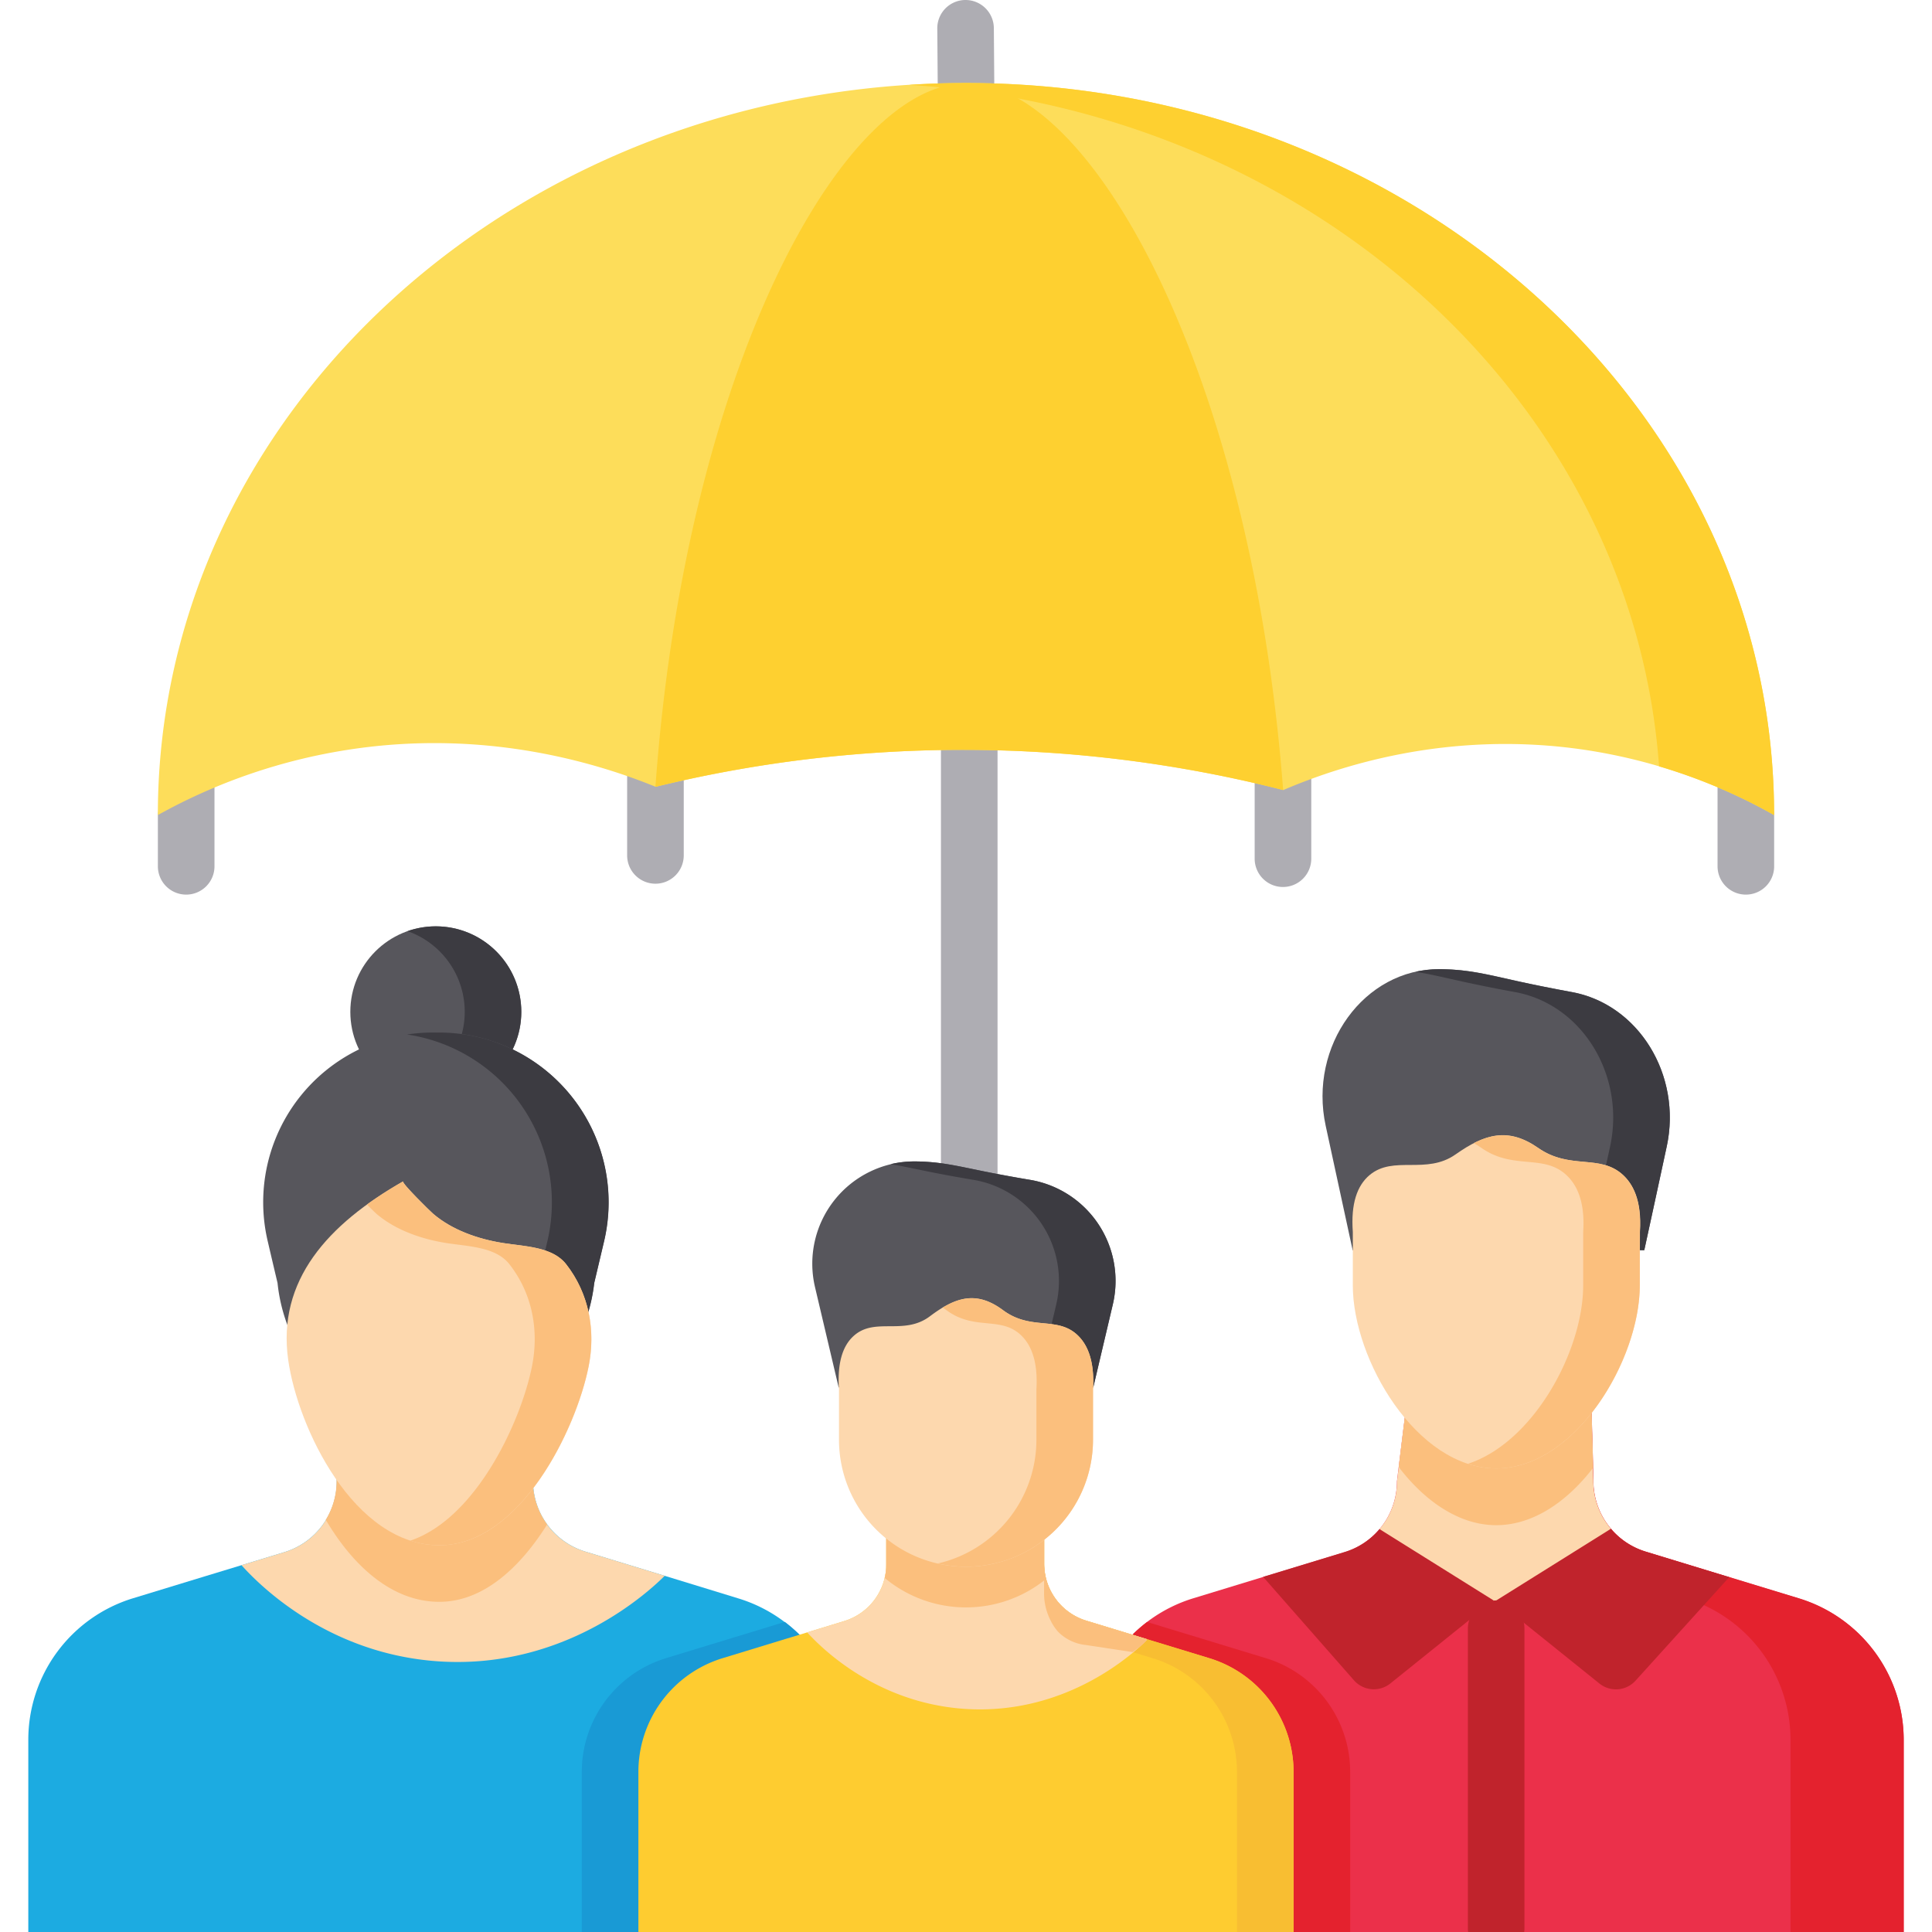 <svg xmlns="http://www.w3.org/2000/svg" viewBox="0 0 512 512" id="insurance">
  <path fill="#aeadb3" d="M49.34 237.08a7.5 7.5 0 0 1-7.5-7.5V216.3a7.5 7.5 0 0 1 7.5-7.5c4.14 0 7.5-11.64 7.5-7.5v28.28A7.5 7.5 0 0 1 49.34 237.08zM256 29.14a7.51 7.51 0 0 1-7.5-7.44l-.11-14.14A7.49 7.49 0 0 1 255.81 0h.07a7.51 7.51 0 0 1 7.5 7.44l.11 14.14a7.49 7.49 0 0 1-7.43 7.56zM173.7 234.19a7.5 7.5 0 0 1-7.5-7.5V193.51a7.5 7.5 0 0 1 15 0v33.18A7.5 7.5 0 0 1 173.7 234.19zM340 235.06a7.5 7.5 0 0 1-7.5-7.5V194.37a7.5 7.5 0 0 1 15 0v33.19A7.5 7.5 0 0 1 340 235.06zM462.67 237.08a7.5 7.5 0 0 1-7.5-7.5V201.3c0-4.14 3.36 7.5 7.5 7.5a7.5 7.5 0 0 1 7.5 7.5v13.28A7.49 7.49 0 0 1 462.67 237.08zM256.86 388.18a7.5 7.5 0 0 1-7.5-7.5V198.82a7.5 7.5 0 0 1 15 0V380.68A7.5 7.5 0 0 1 256.86 388.18z"></path>
  <path fill="#fddd5a" d="M41.83,216c0-107.12,95.88-194,214.16-194s214.17,86.84,214.17,194A145.76,145.76,0,0,0,420,198.72c-36.92-5.49-66.4,4.87-79.91,10.65a343.65,343.65,0,0,0-166.34-.86c-14.24-5.78-44.3-15.63-81.66-9.79A151.48,151.48,0,0,0,41.83,216Z"></path>
  <path fill="#fed030" d="M439.67,203.09A147.09,147.09,0,0,1,470.16,216c0-107.12-95.88-194-214.17-194q-7.56,0-15,.49C347.55,29.23,432.65,106.5,439.67,203.09Z"></path>
  <path fill="#fed030" d="M173.7,208.51C181.64,98.07,223.06,22.24,256,22.07s75.5,75.72,84.05,187.3a343.65,343.65,0,0,0-166.34-.86Z"></path>
  <circle cx="115.5" cy="268.15" r="22.66" fill="#57565c"></circle>
  <path fill="#3c3b41" d="M115.5,245.49a22.71,22.71,0,0,0-7.5,1.27,22.67,22.67,0,0,1,0,42.78,22.66,22.66,0,1,0,7.5-44.05Z"></path>
  <path fill="#57565c" d="M157.45,340c-2.72,23.94-23.89,40.94-45.9,38.93-19.43-1.77-35.84-18-38-38.93q-1.31-5.52-2.6-11.06a45,45,0,0,1,44.82-55.32l1.48,0A45,45,0,0,1,160.05,329Z"></path>
  <path fill="#3c3b41" d="M117.21,273.64l-1.48,0a46,46,0,0,0-7.84.51A45,45,0,0,1,145.05,329l-2.6,11c-2.26,19.88-17.24,35-34.86,38.36a39.73,39.73,0,0,0,4,.57c22,2,43.18-15,45.9-38.93l2.6-11A45,45,0,0,0,117.21,273.64Z"></path>
  <path fill="#1cabe1" d="M223.5,461.06V512H7.5V461.05a39.21,39.21,0,0,1,27.77-37.5l19.06-5.82h0L64,414.79l11.37-3.46a19.58,19.58,0,0,0,13.88-18.74v-8.94h52v8.8a19.6,19.6,0,0,0,13.88,18.74l21,6.41,19.56,6a39.21,39.21,0,0,1,27.78,37.5Z"></path>
  <path fill="#fdd8ae" d="M176.16,417.6c-3.38,3.37-25.76,24.93-59.87,22.68C86,438.28,67.71,418.93,64,414.79l11.37-3.46a19.52,19.52,0,0,0,9.26-6.1,18.64,18.64,0,0,0,1.76-2.46,19.47,19.47,0,0,0,2.86-10.18v-8.94h52v8.8A19.53,19.53,0,0,0,145,404c.27.38.57.75.87,1.11a19.58,19.58,0,0,0,9.23,6.07Z"></path>
  <path fill="#fbbf7d" d="M145,404c-7,11.16-16.76,20.46-28.49,20.5-12.84.05-23.17-9.87-30.18-21.74a19.47,19.47,0,0,0,2.86-10.18v-8.94h52v8.8A19.53,19.53,0,0,0,145,404Z"></path>
  <path fill="#fdd8ae" d="M156,362.15c-3.36,16.85-18.21,47.29-39.46,47.36-22.77.09-37.63-31.17-40.16-49.09-3-21.11,10.54-36,30.46-47.34-.57.32,7.14,7.91,8,8.62,4.93,4.21,11.76,6.67,18.58,7.73,5.76.9,13,1,16.59,5.57C156.17,342.87,157.88,352.73,156,362.15Z"></path>
  <path fill="#fbbf7d" d="M150,335c-3.61-4.6-10.83-4.67-16.59-5.57-6.82-1.06-13.65-3.52-18.58-7.73-.83-.71-8.54-8.3-8-8.62a105,105,0,0,0-9.59,6.14c1.24,1.24,2.29,2.24,2.56,2.48,4.93,4.21,11.76,6.67,18.58,7.73,5.76.9,13,1,16.59,5.57,6.19,7.87,7.9,17.73,6,27.15-3,14.87-14.88,40.29-32.22,46.13a24.77,24.77,0,0,0,7.76,1.23c21.25-.07,36.1-30.51,39.46-47.36C157.88,352.73,156.17,342.87,150,335Z"></path>
  <path fill="#57565c" d="M435.75,331.34H358.47l-7.15-33c-4.58-21.16,10.18-41.62,30.2-41.51H382c7.33.1,12.3,1.45,20.34,3.22,4.09.9,8.83,1.87,14.17,2.84,17.74,3.22,29.3,22,25.18,41Q438.71,317.65,435.75,331.34Z"></path>
  <path fill="#3c3b41" d="M416.5,262.91c-5.34-1-10.08-1.94-14.17-2.84-8-1.77-13-3.12-20.34-3.22h-.47a29.08,29.08,0,0,0-6.38.69c3.74.58,7.43,1.48,12.19,2.53,4.09.9,8.83,1.87,14.17,2.84,17.74,3.22,29.3,22,25.18,41q-3,13.69-5.93,27.38h15q3-13.68,5.93-27.38C445.8,285,434.24,266.13,416.5,262.91Z"></path>
  <path fill="#eb304a" d="M504.5,461.06V512h-216V461.05a39.21,39.21,0,0,1,27.77-37.5l18.47-5.64.59-.18h0l21-6.4a19.48,19.48,0,0,0,9.25-6.09h0a19.58,19.58,0,0,0,4.62-12.64q1.14-9.36,2.3-18.73a38.5,38.5,0,0,1,14.54-19.67c4-2.73,14-9.51,23.24-5.5,8.06,3.5,13,14,11.47,25.79.22,7.36.39,13.29.48,18a19.51,19.51,0,0,0,4.65,12.67l.44.51a19.62,19.62,0,0,0,8,5.3l.79.26,21,6.41,1.12.34,18.44,5.62A39.21,39.21,0,0,1,504.5,461.06Z"></path>
  <path fill="#e4222e" d="M476.72,423.56l-18.44-5.62-1.12-.34-21-6.41-.79-.26a19.62,19.62,0,0,1-8-5.3l-.44-.51a19.51,19.51,0,0,1-4.65-12.67c-.09-4.68-.26-10.61-.48-18,1.49-11.75-3.41-22.29-11.47-25.79-9.26-4-19.2,2.76-23.23,5.49,3.81,5,5.71,12.39,4.7,20.3.22,7.36.39,13.29.48,18a19.51,19.51,0,0,0,4.65,12.67l.44.51a19.62,19.62,0,0,0,8,5.3l.79.26,21,6.41,1.12.34,18.44,5.62a39.21,39.21,0,0,1,27.78,37.5V512h30V461.06A39.21,39.21,0,0,0,476.72,423.56Z"></path>
  <path fill="#fdd8ae" d="M426.9,405.12l-30.4,30.05-30.9-29.94a19.58,19.58,0,0,0,4.62-12.64c.16-1.28.31-2.55.47-3.83.6-5,1.22-9.93,1.83-14.9a38.5,38.5,0,0,1,14.54-19.67c4-2.73,14-9.51,23.24-5.5,8.06,3.5,13,14,11.47,25.79.17,5.64.31,10.44.41,14.48,0,1.24.05,2.4.07,3.49a19.51,19.51,0,0,0,4.65,12.67Z"></path>
  <path fill="#fbbf7d" d="M422.18,389c-6.78,8.82-15.78,15.19-25.67,15.19s-19-6.47-25.82-15.39c.6-5,1.22-9.93,1.83-14.9a38.5,38.5,0,0,1,14.54-19.67c4-2.73,14-9.51,23.24-5.5,8.06,3.5,13,14,11.47,25.79C421.94,380.12,422.08,384.92,422.18,389Z"></path>
  <path fill="#fdd8ae" d="M434.56,340.64c0,19.73-17,48.51-38.05,48.51s-38-28.78-38-48.51V326.49c-.55-7.52,1.15-12.31,4.43-15.07,6.37-5.35,15,0,22.8-5.49s13.94-7.26,21.91-1.71c8.5,5.91,16.39,1.5,22.52,7.2,2.42,2.26,5,6.47,4.43,15.07Z"></path>
  <path fill="#fbbf7d" d="M430.13,311.42c-6.13-5.7-14-1.29-22.52-7.2-6.22-4.33-11.43-4.14-17.06-1.27a21.3,21.3,0,0,1,2.06,1.27c8.5,5.91,16.39,1.5,22.52,7.2,2.42,2.26,5,6.47,4.43,15.07v14.15c0,17.31-13.13,41.6-30.55,47.28a23.91,23.91,0,0,0,7.5,1.23c21,0,38.05-28.78,38.05-48.51V326.49C435.1,317.89,432.55,313.68,430.13,311.42Z"></path>
  <path fill="#c0232c" d="M395.82 424.13l-27.36 22a7 7 0 0 1-9.66-.85l-24.06-27.39.59-.18h0l21-6.4a19.48 19.48 0 0 0 9.25-6.09zM458.28 417.94l-24.77 27.37a7 7 0 0 1-9.65.84l-27.36-22 30.4-19 .44.51a19.62 19.62 0 0 0 8 5.3l.79.26 21 6.41z"></path>
  <path fill="#c0232c" d="M404,431.63V511a6.63,6.63,0,0,1-.07,1H389.07a6.63,6.63,0,0,1-.07-1V431.63a7.5,7.5,0,0,1,15,0Z"></path>
  <path fill="#57565c" d="M289.72,367.67H222.25L216,341.16a27.1,27.1,0,0,1,26.36-33.37h.41c6.41.08,10.75,1.17,17.76,2.59,3.58.72,7.71,1.5,12.38,2.28a27.17,27.17,0,0,1,22,33Z"></path>
  <path fill="#3c3b41" d="M272.92,312.66c-4.67-.78-8.8-1.56-12.38-2.28-7-1.42-11.35-2.51-17.76-2.59h-.41a27.08,27.08,0,0,0-6.36.72c2.89.47,5.84,1.12,9.53,1.87s7.71,1.5,12.38,2.28a27.17,27.17,0,0,1,22,33q-2.59,11-5.18,22h15q2.59-11,5.18-22A27.17,27.17,0,0,0,272.92,312.66Z"></path>
  <path fill="#199ad5" d="M223.5,461.06V512H154.18V469.57a31.52,31.52,0,0,1,22.33-30.14l15.32-4.68,7.08-2.15,9.08-2.77A39.19,39.19,0,0,1,223.5,461.06Z"></path>
  <path fill="#e4222e" d="M357.81,469.58V512H288.5V461.05A39.21,39.21,0,0,1,304,429.84l14.9,4.54.88.27,15.72,4.79A31.52,31.52,0,0,1,357.81,469.58Z"></path>
  <path fill="#fecc30" d="M342.81,469.58V512H169.18V469.57a31.52,31.52,0,0,1,22.33-30.14l15.32-4.68,7.08-2.15,9.81-3a15.72,15.72,0,0,0,11.15-15.07v-7.18h41.82v7.07a15.76,15.76,0,0,0,11.16,15.07l16,4.88.88.27,15.72,4.79A31.52,31.52,0,0,1,342.81,469.58Z"></path>
  <path fill="#f8be32" d="M320.48,439.44l-15.72-4.79-.88-.27-16-4.88a15.76,15.76,0,0,1-11.16-15.07v-7.07h-15v7.07a15.76,15.76,0,0,0,11.16,15.07l16,4.88.88.27,15.72,4.79a31.52,31.52,0,0,1,22.33,30.14V512h15V469.58A31.52,31.52,0,0,0,320.48,439.44Z"></path>
  <path fill="#fdd8ae" d="M303.9,434.65c-2.72,2.71-20.7,20-48.12,18.23-23.86-1.58-38.47-16.56-41.87-20.28l9.81-3a15.71,15.71,0,0,0,9.59-8.22,15.74,15.74,0,0,0,1.56-6.85v-7.18h41.82v7.07a15.69,15.69,0,0,0,.52,4,15.26,15.26,0,0,0,1.22,3.18,16.32,16.32,0,0,0,2,3,15.81,15.81,0,0,0,7.42,4.88l16,4.88Z"></path>
  <path fill="#fbbf7d" d="M234.87,415.2h41.82v7.07a15.67,15.67,0,0,0,1.74,7.19,12.44,12.44,0,0,0,2,3,12.1,12.1,0,0,0,7.4,3.49l12.34,1.87c3.49-2.57,2.91-2.35,3.73-3.17l0-.27-16-4.88a15.81,15.81,0,0,1-7.42-4.88,16.32,16.32,0,0,1-2-3,15.67,15.67,0,0,1-1.74-7.19v-7.07H234.87Z"></path>
  <path fill="#fbbf7d" d="M277.21,418.44a33.62,33.62,0,0,1-42.76-.27,15.61,15.61,0,0,0,.42-3.63v-7.18h41.82v7.07A15.69,15.69,0,0,0,277.21,418.44Z"></path>
  <path fill="#fdd8ae" d="M289.66,381.54a33.66,33.66,0,0,1-67.32,0V368.21c-.49-7.09,1-11.6,3.92-14.2,5.63-5.05,13.28,0,20.17-5.18s12.34-6.84,19.39-1.61c7.51,5.57,14.5,1.41,19.92,6.79,2.14,2.12,4.4,6.09,3.92,14.2Z"></path>
  <path fill="#fbbf7d" d="M285.74,354c-5.42-5.38-12.41-1.22-19.92-6.79-5.84-4.33-10.67-3.87-16-.69.33.22.66.44,1,.69,7.51,5.57,14.5,1.41,19.92,6.79,2.14,2.12,4.4,6.09,3.92,14.2v13.33a33.66,33.66,0,0,1-26.16,32.81,33.65,33.65,0,0,0,41.16-32.81V368.21C290.14,360.1,287.88,356.13,285.74,354Z"></path>
</svg>
